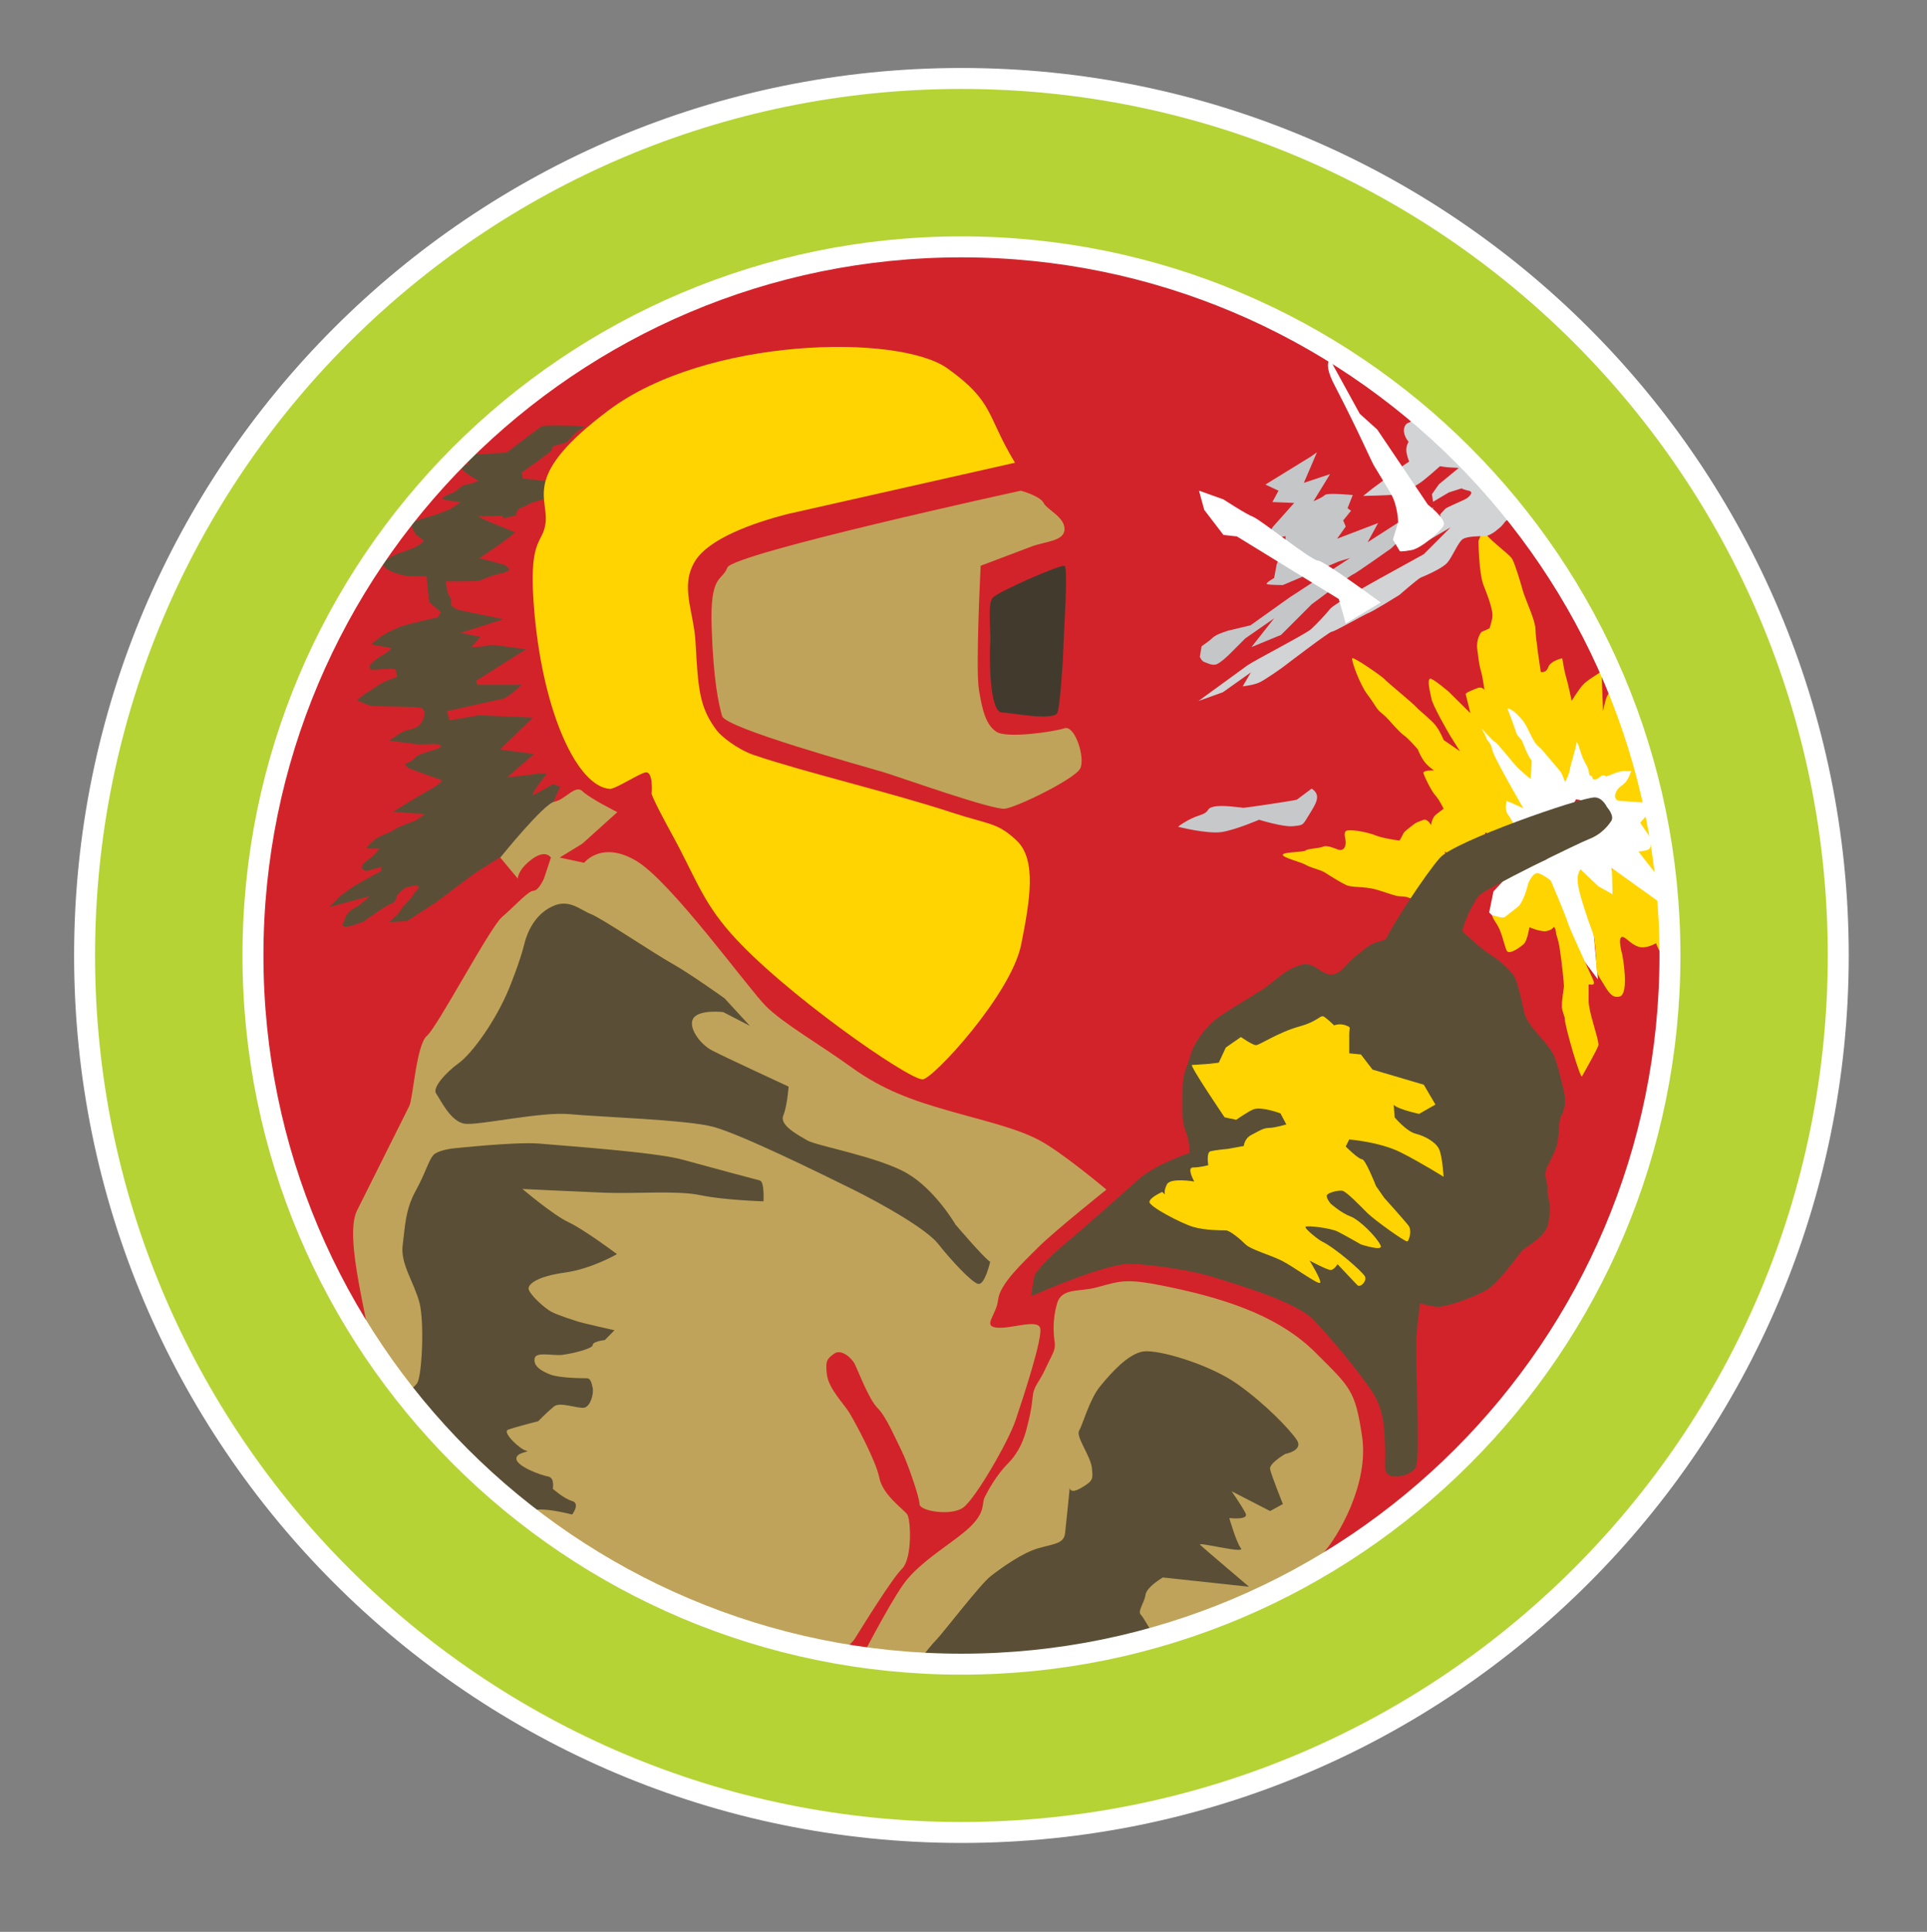 <svg xmlns="http://www.w3.org/2000/svg" xmlns:xlink="http://www.w3.org/1999/xlink" version="1.1" id="circle" x="0px" y="0px" viewBox="0 0 71.833 72" style="enable-background:new 0 0 71.833 72;" xml:space="preserve">
<rect x="0" y="0" width="71.833" height="72" fill="#808080" stroke="none"/>
<path style="fill:#D2232A;stroke:#D2232A;stroke-width:2.084;" d="M62.212,35.61c0,14.565-11.808,26.373-26.373,26.373  c-14.565,0-26.373-11.808-26.373-26.373c0-14.566,11.808-26.374,26.373-26.374C50.405,9.237,62.212,21.044,62.212,35.61z"/>
<path style="fill:#5A4F36;" d="M21.54,15.88c0,0-1.216-0.069-1.355,0.017c-0.14,0.085-1.295,0.968-1.295,0.968  s-0.799,0.049-0.898,0.068c-0.1,0.016-0.319-0.084-0.458,0.084c-0.14,0.17-0.06,0.288-0.06,0.288s-0.199,0-0.259,0.119  c-0.06,0.119,0.619,0.492,0.619,0.492s-0.18,0.102-0.42,0.136c-0.239,0.035-0.358,0.238-0.518,0.306  c-0.159,0.067-0.399,0.153-0.399,0.22c0,0.068,0.678,0.137,0.678,0.137l-0.379,0.253c0,0-0.518,0.222-0.735,0.272  c-0.22,0.05-0.539,0.168-0.68,0.237c-0.138,0.068,0.121,0.44,0.121,0.44l0.298,0.239c0,0-0.12,0.152-0.398,0.271  c-0.279,0.12-0.718,0.239-0.837,0.341c-0.12,0.101-0.418,0.168-0.22,0.374c0.199,0.203,0.737,0.321,0.836,0.321  c0.101,0,0.718,0.019,0.718,0.019l0.099,0.95l0.439,0.39l-0.12,0.186c0,0-1.056,0.237-1.314,0.322  c-0.26,0.085-0.718,0.322-0.818,0.407c-0.1,0.086-0.358,0.273-0.358,0.273l0.776,0.153c0,0-0.199,0.186-0.338,0.253  c-0.139,0.068-0.418,0.289-0.457,0.341c-0.041,0.05-0.061,0.204,0.079,0.204c0.14,0,0.657-0.034,0.657-0.034l0.2,0.016l0.06,0.289  c0,0-0.239,0.069-0.458,0.171c-0.219,0.101-0.478,0.303-0.657,0.406c-0.18,0.102-0.379,0.29-0.379,0.29s0.419,0.22,0.658,0.22  c0.24,0,1.316,0.032,1.414,0.032c0.101,0,0.32,0.035,0.32,0.035s0.14,0.034,0.12,0.238c-0.021,0.203-0.14,0.391-0.279,0.474  c-0.14,0.086-0.44,0.104-0.639,0.24c-0.199,0.135-0.398,0.271-0.398,0.271s0.738,0.084,0.956,0.118c0.22,0.035,0.519,0.017,0.658,0  c0.141-0.017,0.259,0.035,0.259,0.035s0.199,0.067-0.14,0.169c-0.338,0.102-0.697,0.204-0.757,0.305  c-0.061,0.101-0.399,0.255-0.399,0.255l0.14,0.135c0,0,0.996,0.375,1.195,0.425c0.199,0.05-0.338,0.356-0.498,0.442  c-0.161,0.084-1.277,0.763-1.277,0.763l1.198,0.086l-0.339,0.238c0,0-0.679,0.237-0.798,0.338c-0.119,0.102-0.578,0.239-0.758,0.391  c-0.179,0.153-0.298,0.306-0.298,0.306l0.499,0.017c0,0-0.201,0.255-0.419,0.408c-0.22,0.153-0.24,0.238-0.24,0.306  c0,0.068,0.18,0.118,0.18,0.118l0.539-0.152l0.019,0.137c0,0-0.538,0.305-0.796,0.442c-0.26,0.136-0.758,0.493-0.857,0.611  c-0.1,0.118-0.299,0.305-0.299,0.305l1.515-0.406c0,0-0.317,0.27-0.398,0.338c-0.08,0.068-0.399,0.171-0.498,0.426  c-0.1,0.254-0.179,0.355-0.021,0.373c0.161,0.017,0.679-0.188,0.679-0.188s0.916-0.662,1.055-0.679c0.14-0.018,0.2-0.305,0.2-0.305  s0.239-0.29,0.439-0.323c0.198-0.033,0.318-0.05,0.358,0c0.041,0.051-0.079,0.119-0.18,0.289c-0.1,0.17-0.417,0.442-0.477,0.578  c-0.061,0.133-0.439,0.457-0.439,0.457l0.658-0.034l1.056-0.68l1.475-1.104l1.554-0.983c0,0,0.379-0.052,0.559-0.22  c0.18-0.171,0.796-1.359,0.816-1.444c0.021-0.083,0.26-0.577,0.26-0.577l-0.26-0.102c0,0-0.478,0.273-0.717,0.391  c-0.239,0.118,0.479-0.782,0.479-0.782s-0.339-0.017-0.459,0.018c-0.119,0.034-1.016,0.119-1.016,0.119l0.997-0.866l-1.275-0.17  l1.235-1.188l-2.013-0.086l-1.096,0.188l-0.1-0.339c0,0,1.873-0.425,2.072-0.46c0.2-0.035,0.717-0.525,0.717-0.525h-1.654  l-0.041-0.153l1.854-1.171l-0.996-0.136c0,0-0.26-0.051-0.46,0c-0.199,0.05-0.578,0.05-0.578,0.05l0.338-0.375l-0.737-0.151  l1.595-0.508l-1.654-0.34c0,0-0.339-0.119-0.299-0.255c0.04-0.136-0.1-0.322-0.12-0.375c-0.02-0.05-0.08-0.44-0.08-0.44  s1.176,0.016,1.275-0.034c0.1-0.051,0.539-0.204,0.539-0.204s0.319-0.069,0.478-0.136c0.16-0.067-0.019-0.203-0.1-0.236  c-0.079-0.035-0.936-0.255-0.936-0.255s1.395-0.935,1.316-0.969c-0.081-0.034-0.777-0.322-0.877-0.356  c-0.099-0.034-0.499-0.237-0.499-0.237s0.698,0,0.837-0.017c0.14-0.019,0.1,0.101,0.1,0.101l0.498-0.12c0,0-0.04-0.203,0.2-0.288  c0.239-0.085,0.239-0.136,0.398-0.187s0.52-0.152,0.638-0.185c0.119-0.034,0.578-0.391,0.738-0.477  c0.16-0.084-0.956-0.152-0.956-0.152l-0.779-0.084l-0.039-0.221l0.598-0.424l0.519-0.39c0,0,0.02-0.187,0.099-0.187  c0.08,0,0.479-0.136,0.479-0.136s0.279-0.323,0.358-0.374c0.079-0.052,0.299-0.204,0.299-0.204L21.54,15.88z"/>
<path style="fill:#FFD400;" d="M37.836,17.246c-1.077-1.777-0.763-2.262-2.518-3.516c-1.823-1.302-8.986-1.173-12.633,1.563  c-3.236,2.427-2.248,3.217-2.345,4.167c-0.087,0.87-0.689,0.471-0.41,3.467c0.345,3.709,1.602,6.382,2.797,6.475  c0.195,0.015,0.994-0.51,1.303-0.607c0.34-0.112,0.261,0.781,0.261,0.781s-0.022,0.101,0.781,1.562  c0.833,1.516,1.088,2.416,2.17,3.646c1.911,2.171,6.601,5.447,7.149,5.445c0.376-0.004,3.302-3.164,3.675-5.026  c0.327-1.639,0.585-3.162-0.167-3.874c-0.728-0.687-1.034-0.591-2.414-1.045c-2.351-0.77-5.453-1.49-7.365-2.138  c-0.651-0.22-1.244-0.716-1.396-0.915c-0.655-0.864-0.7-1.547-0.796-3.284c-0.065-1.174-0.594-2.1-0.016-3.038  c0.509-0.826,2.128-1.416,3.464-1.755"/>
<path style="fill:#FFFFFF;" d="M60.698,24.994l-1.356,2.877l-0.622-0.258l-0.638-1.326l-0.546,1.706l-1.617-2.909  c0,0-0.369,1.261-0.173,1.456c0.113,0.114,0.371,0.66,0.461,1.086c0.064,0.315,0.015,0.411,0.015,0.411l-1.837-1.699l0.638,1.436  l0.816,1.473l-0.681-0.149l0.208,0.689c0,0,0.343,0.591,0.491,0.688c0.146,0.098,0.588,0.492,0.588,0.492l0.232-0.238l0.309-0.205  l0.256-0.1l0.431-0.095l0.49-0.148l0.359,0.025l0.23-0.419l0.638,0.137l0.456,0.196l-0.152,0.346l-0.238,0.607l-1.108,0.371  l-0.726,0.599l-1.435,0.627l-0.515,0.552l-0.16,0.786l0.491,0.491l0.674-0.559l0.652-1.048l0.404,0.113l1.215,2.673l0.617,0.823  l-0.173-1.887c0,0-0.59-1.341-0.443-1.44c0.148-0.098,0.185-0.356,0.185-0.356l1.214,0.996l0.075-0.552l-0.358-0.904l2.53,1.86  l0.332-0.012l-1.179-1.668l-0.258-0.786l0.503-0.158l-0.577-0.872c0,0,0.325-0.369,0.59-0.369c0.294,0,0.957,0.146,0.957,0.146  s-0.772-0.958-1.167-0.958c-0.393,0-1.423,0.149-1.423,0.149l0.749-1.141l-1.086,0.128l0.865-2.007l0.497-1.252l-0.386-0.827  L60.698,24.994z"/>
<path style="fill:#FFD400;" d="M55.335,19.788c0-0.208-0.221,0.372-0.221,0.372s0.012,1.214,0.188,1.65  c0.331,0.826,0.332,1.029,0.332,1.151c0,0.122-0.105,0.452-0.105,0.452s-0.149,0.082-0.283,0.127  c-0.053,0.018-0.229,0.315-0.177,0.664c0.053,0.347,0.046,0.489,0.14,0.815c0.066,0.225,0.127,0.697,0.127,0.697  s-0.086-0.141-0.261-0.071c-0.175,0.071-0.455,0.173-0.438,0.228c0.017,0.051,0.174,0.706,0.174,0.706l-0.803-0.794  c0,0-0.611-0.524-0.699-0.49c-0.117,0.048,0,0.49,0.052,0.75c0.053,0.262,0.595,1.205,0.699,1.377  C54.166,27.599,54.427,28,54.427,28l-0.611-0.419c0,0-0.123-0.313-0.297-0.54c-0.175-0.226-0.594-0.539-0.734-0.697  c-0.141-0.157-1.083-0.924-1.17-1.028c-0.088-0.105-1.152-0.84-1.208-0.785c-0.052,0.053,0.28,0.976,0.559,1.343  c0.28,0.365,0.34,0.549,0.508,0.68c0.157,0.121,0.313,0.296,0.313,0.296s0.379,0.442,0.555,0.563  c0.174,0.122,0.512,0.517,0.512,0.517s0.052,0.158,0.192,0.384c0.14,0.227,0.413,0.4,0.413,0.4s-0.431-0.017-0.396,0.105  c0.034,0.123,0.285,0.651,0.443,0.826c0.157,0.174,0.309,0.498,0.309,0.498s-0.123,0.088-0.28,0.211  c-0.158,0.123-0.192,0.4-0.192,0.4s-0.123-0.262-0.297-0.192c-0.175,0.069-0.262,0.088-0.385,0.192  c-0.123,0.105-0.315,0.227-0.35,0.314c-0.036,0.086-0.141,0.261-0.141,0.261s-0.606-0.075-0.902-0.197  c-0.297-0.122-1.02-0.256-1.107-0.151c-0.088,0.105,0.018,0.295,0,0.471c-0.017,0.174-0.122,0.243-0.228,0.226  c-0.104-0.018-0.442-0.196-0.599-0.127c-0.157,0.071-0.588,0.076-0.659,0.144c-0.068,0.07-0.821,0.053-0.856,0.158  c-0.035,0.104,0.7,0.285,0.84,0.372c0.14,0.086,0.437,0.168,0.576,0.221c0.14,0.053,0.192,0.103,0.367,0.209  c0.174,0.105,0.401,0.249,0.594,0.337c0.192,0.087,0.681,0.047,1.065,0.151c0.385,0.103,0.699,0.245,0.908,0.262  c0.211,0.017,0.28,0,0.49,0.122c0.21,0.121,0.35,0.208,0.35,0.208l0.175-0.14c0,0-0.332-0.122-0.28-0.208  c0.053-0.088,0.262-0.21,0.315-0.142c0.052,0.071,0.437,0.142,0.489,0.159c0.053,0.017,0.14-0.017,0.07-0.105  c-0.07-0.087-0.384-0.35-0.367-0.418c0.018-0.07-0.087-0.104,0.036-0.158c0.122-0.051,0.523,0,0.628,0.07  c0.104,0.069,0.245,0.088,0.245,0.018c0-0.069-0.472-1.063-0.472-1.063s0.297,0.07,0.49,0.244c0.192,0.174,0.368,0.314,0.368,0.314  s-0.264-0.628-0.281-0.697c-0.018-0.07,0.124-0.102,0.124-0.102s0.122-0.002,0.332,0.102c0.209,0.104,0.488,0.295,0.488,0.295  l0.048-0.7c0,0-0.152-0.275,0.04-0.135c0.193,0.141,0.384,0.33,0.472,0.453c0.088,0.123,0.402,0.351,0.402,0.351  s0.14-0.474,0.052-0.75c-0.087-0.279,0.088-0.332,0.088-0.332s-0.175-0.331-0.28-0.469c-0.106-0.141-0.035-0.472-0.035-0.472  l0.263,0.105l0.367,0.173c0,0-0.576-1.009-0.734-1.307c-0.158-0.296-0.419-0.768-0.437-0.923c-0.018-0.159-0.174-0.315-0.174-0.315  l-0.106-0.244l-0.121-0.208c0,0,0.422,0.482,0.509,0.516c0.087,0.035,0.627,0.721,0.785,0.896c0.158,0.173,0.542,0.487,0.542,0.487  s0.069-0.658,0.036-0.698c-0.141-0.156-0.351-0.731-0.351-0.731l-0.191-0.227c0,0-0.164-0.495-0.342-0.944  c-0.043-0.108,0.261,0.109,0.261,0.109s0.246,0.22,0.369,0.412c0.122,0.191,0.247,0.503,0.369,0.695  c0.122,0.191,0.22,0.207,0.325,0.347c0.104,0.139,0.608,0.706,0.662,0.794c0.052,0.086,0.157,0.364,0.157,0.364  s0.175-0.364,0.175-0.471c0-0.105,0.227-0.783,0.244-0.975c0.017-0.192,0.158,0.366,0.243,0.558c0.088,0.191,0.193,0.312,0.228,0.54  c0.035,0.226,0.087,0.018,0.122,0.175c0.035,0.157,0.228,0.034,0.297-0.034c0.069-0.071,0.192-0.037,0.192-0.037  s0.053-0.104,0.122-0.155c0.07-0.053,0.315-0.401,0.401-0.576c0.088-0.175,0.298-0.593,0.385-0.994  c0.087-0.401,0.35-0.713,0.402-0.871c0.053-0.157,0.624-1.105,0.624-1.105l-0.496-1.19c0,0-0.356,0.274-0.565,0.656  c-0.211,0.384-0.752,1.134-0.821,1.291c-0.07,0.156-0.14,0.541-0.14,0.541l-0.052-1.274c0,0,0.192-0.383,0.034-0.244  c-0.157,0.14-0.577,0.35-0.752,0.559c-0.175,0.208-0.402,0.575-0.402,0.575s-0.121-0.592-0.208-0.889  c-0.088-0.295-0.14-0.697-0.14-0.697s-0.437,0.087-0.524,0.331c-0.087,0.244-0.28,0.175-0.28,0.175s-0.198-1.285-0.198-1.598  c0-0.314-0.378-1.104-0.467-1.418c-0.086-0.315-0.291-0.994-0.395-1.185C56.27,20.643,55.335,19.998,55.335,19.788z"/>
<path style="fill:#FFD400;" d="M60.878,26.526c0,0-0.358,0.358-0.585,0.879c-0.229,0.52-0.424,1.367-0.457,1.498  c-0.033,0.129,0.423-0.18,0.716-0.163c0.359,0.021,0.261-0.065,0.261-0.065s-0.065,0.407-0.358,0.601  c-0.294,0.197-0.327,0.545-0.099,0.57c0.146,0.016,1.596,0.098,1.725,0.131c0.131,0.031,0-2.344,0-2.344l-0.976-1.678L60.878,26.526  z"/>
<path style="fill:#FFD400;" d="M62.441,30.53l-0.945-0.26l-0.357,0.391l0.357,0.521c0,0,0.13,0.425-0.065,0.488  c-0.195,0.065-0.358,0.065-0.358,0.065l1.031,1.313l0.304-0.956c0,0,0.066-0.749,0.131-0.879c0.064-0.129,0.033-0.684,0.033-0.684  H62.441z"/>
<path style="fill:#FFD400;" d="M62.843,34.33l-2.757-1.974l0.023,0.972l-0.53-0.299l-0.664-0.63c0,0-0.137,0.169-0.1,0.497  c0.042,0.365,0.196,0.801,0.266,1.029c0.132,0.431,0.298,0.828,0.331,0.961c0.033,0.133,0.1,0.83,0.1,1.127  c0,0.298,0.066,0.331,0.265,0.663c0.199,0.333,0.332,0.532,0.597,0.465c0.377-0.096,0.1-1.56,0.1-1.56s-0.193-0.662,0-0.662  c0.132,0,0.298,0.264,0.596,0.363c0.299,0.1,0.664-0.132,0.664-0.132s0.033,0.166,0.298,0.565c0.265,0.396,0.961,0.564,0.961,0.564  l-0.298-0.896"/>
<path style="fill:#FFD400;" d="M57.811,32.824c0,0,0.552,1.288,0.643,1.593c0.054,0.18,0.678,1.54,0.916,2.062  c0.163,0.358-0.165,0.148-0.153,0.238c0.01,0.064,0.003,0.206,0.003,0.581c0,0.428,0.336,1.281,0.367,1.634  c0.008,0.096-0.551,1.061-0.613,1.182c-0.061,0.124-0.643-1.867-0.643-2.142c0-0.101-0.102-0.266-0.107-0.445  c-0.009-0.31,0.075-0.665,0.075-0.78c0-0.125-0.082-0.918-0.167-1.456c-0.04-0.252-0.123-0.46-0.123-0.49  c0-0.063-0.05-0.323-0.108-0.229c-0.046,0.076-0.232,0.137-0.306,0.137c-0.245,0-0.583-0.152-0.583-0.152s-0.076,0.488-0.198,0.611  c-0.122,0.123-0.505,0.398-0.628,0.292c-0.065-0.058-0.148-0.489-0.277-0.797c-0.112-0.272-0.274-0.419-0.274-0.52  c0-0.097,0.338,0.142,0.489,0.015c0.198-0.17,0.468-0.344,0.536-0.445c0.199-0.29,0.306-0.781,0.306-0.781s0.168-0.443,0.384-0.384  C57.565,32.611,57.811,32.824,57.811,32.824z"/>
<path style="fill:#5A4F36;" d="M38.443,48.307c0,0,2.769-1.235,3.713-1.204c0.944,0.033,2.475,0.295,3.06,0.492  c0.586,0.192,3.062,0.877,3.746,1.592c0.683,0.717,1.66,1.89,2.181,2.67c0.521,0.782,0.455,1.629,0.489,2.149  c0.032,0.52-0.098,0.847,0.162,0.977c0.261,0.133,0.846-0.031,0.977-0.294c0.13-0.26,0.065-1.822,0.065-2.148  c0-0.325-0.065-2.312-0.032-2.766c0.032-0.458,0.13-1.207,0.13-1.207s0.261,0.098,0.618,0.131c0.359,0.034,1.4-0.356,1.856-0.617  c0.456-0.261,1.107-1.206,1.303-1.434s0.912-0.52,1.009-1.074c0.159-0.897-0.065-0.781-0.032-1.302c0.014-0.234-0.185-0.448,0-0.815  c0.163-0.326,0.293-0.553,0.358-0.813c0.065-0.261,0.065-0.88,0.13-1.01c0.064-0.13,0.26-0.422,0.098-1.072  c-0.163-0.651-0.25-1.04-0.391-1.303c-0.261-0.488-0.969-1.029-1.075-1.563c-0.13-0.651-0.26-1.076-0.326-1.238  c-0.064-0.164-0.455-0.585-0.878-0.846c-0.424-0.261-1.097-0.912-1.097-0.912s0.17-0.688,0.607-1.302  c0.18-0.25,3.787-1.999,4.103-2.118c0.521-0.193,0.782-0.585,0.847-0.683c0.13-0.195-0.162-0.52-0.162-0.52  s-0.164-0.358-0.456-0.358c-0.542,0-5.209,1.627-5.764,2.246c-0.554,0.619-1.833,2.606-1.996,2.997  c-0.04,0.097-0.323,0.119-0.521,0.216c-0.25,0.124-0.437,0.321-0.651,0.477c-0.306,0.221-0.495,0.595-0.782,0.652  c-0.499,0.1-0.651-0.478-1.216-0.348c-0.565,0.132-1.02,0.631-1.411,0.89c-0.391,0.261-1.466,0.879-1.824,1.173  c-0.357,0.293-0.781,0.847-0.911,1.333c-0.13,0.489-0.292,0.588-0.292,1.371c0,0.779-0.033,1.039,0.13,1.464  c0.163,0.422,0.13,0.78,0.13,0.78s-1.269,0.424-1.888,0.979c-0.619,0.552-2.117,1.886-2.638,2.312  c-0.521,0.423-1.172,1.074-1.237,1.269C38.51,47.722,38.443,48.307,38.443,48.307z"/>
<path style="fill:#FFD400;" d="M45.65,41.643c0,0-1.327-1.953-1.214-1.953c0.129,0,0.65-0.042,0.65-0.042l0.347-0.043l0.262-0.564  l0.563-0.391c0,0,0.434,0.303,0.563,0.303c0.13,0,0.826-0.477,1.608-0.694c0.781-0.216,0.781-0.477,0.955-0.348  c0.174,0.131,0.348,0.304,0.348,0.304s0.217-0.087,0.433,0c0.218,0.086,0.131,0.045,0.131,0.348c0,0.303,0,0.694,0,0.694L50.73,39.3  l0.435,0.564l1.91,0.564l0.434,0.739L52.9,41.514c0,0-1.042-0.217-0.998-0.432c0.043-0.219,0.086,0.561,0.086,0.561  s0.435,0.522,0.782,0.61c0.347,0.087,0.738,0.304,0.869,0.562c0.13,0.264,0.174,1.044,0.174,1.044s-0.826-0.521-1.607-0.914  c-0.781-0.389-1.911-0.477-1.911-0.477l-0.131,0.263c0,0,0.478,0.475,0.609,0.475c0.13,0,0.521,0.998,0.521,0.998l0.303,0.436  c0,0,0.783,0.869,0.911,1.043c0.13,0.173,0.022,0.541-0.042,0.585c-0.065,0.042-1.236-0.803-1.498-1.062  c-0.234-0.234-0.781-0.806-0.934-0.828c-0.153-0.021-0.498,0.065-0.564,0.154c-0.065,0.088,0.13,0.325,0.13,0.325  s0.39,0.349,0.737,0.477c0.348,0.131,0.989,0.775,1.129,1.086c0.108,0.238-0.738-0.043-0.738-0.043s-0.607-0.348-0.868-0.479  c-0.26-0.129-1.15-0.237-1.194-0.173c-0.043,0.065,0.49,0.486,0.608,0.542c0.499,0.238,1.518,1.13,1.606,1.304  c0.087,0.174-0.173,0.435-0.282,0.326c-0.108-0.11-0.738-0.781-0.738-0.781s-0.13,0.216-0.26,0.216c-0.13,0-0.782-0.349-0.782-0.349  s0.456,0.738,0.391,0.825c-0.065,0.089-0.997-0.607-1.433-0.825c-0.434-0.215-1.151-0.411-1.346-0.606  c-0.195-0.196-0.585-0.521-0.737-0.521c-0.153,0-0.783,0-1.217-0.13c-0.434-0.129-1.65-0.761-1.628-0.934  c0.021-0.172,0.477-0.368,0.477-0.368l0.284,0.259c0,0-0.35-0.061-0.11-0.541c0.131-0.261,1.021-0.107,1.021-0.107  s-0.303-0.524-0.043-0.524c0.26,0,0.565-0.085,0.565-0.085s-0.086-0.479,0.087-0.521c0.173-0.043,0.651-0.088,0.651-0.088  l0.585-0.107c0,0,0.022-0.282,0.283-0.412c0.26-0.129,0.434-0.261,0.652-0.261c0.216,0,0.65-0.13,0.65-0.13l-0.218-0.412  c0,0-0.694-0.26-0.997-0.154c-0.184,0.065-0.651,0.393-0.651,0.393L45.65,41.643z"/>
<path style="fill:#423B2D;" d="M37.001,22.281c0.205-0.233,2.534-1.251,2.68-1.192c0.148,0.059-0.023,2.34-0.052,3.323  c-0.003,0.092-0.11,2.08-0.234,2.189c-0.292,0.263-1.776-0.056-2.025-0.042c-0.526,0.029-0.485-2.322-0.456-2.644  C36.944,23.594,36.797,22.514,37.001,22.281z"/>
<path style="fill:#C0A35A;" d="M41.244,44.336c0,0-1.953,1.562-2.539,2.148c-0.586,0.587-1.433,1.367-1.498,1.954  c-0.065,0.586-0.586,0.978-0.065,1.042c0.521,0.063,1.497-0.325,1.627,0c0.131,0.325-0.65,2.671-0.911,3.452  c-0.261,0.781-1.498,2.93-1.954,3.255c-0.456,0.326-1.627,0.13-1.627-0.131c0-0.262-0.467-1.584-0.651-1.951  c-0.262-0.521-0.587-1.304-0.912-1.627c-0.326-0.327-0.716-1.37-0.847-1.63c-0.13-0.261-0.522-0.587-0.781-0.391  c-0.26,0.195-0.326,0.259-0.26,0.781c0.064,0.521,0.651,1.104,0.846,1.433c0.195,0.325,0.977,1.757,1.107,2.408  c0.131,0.651,0.912,1.174,1.042,1.368c0.13,0.196,0.194,1.627-0.195,2.019c-0.39,0.389-1.433,2.085-1.759,2.604  c-0.325,0.52-1.692,1.043-1.692,1.043s-3.582-0.784-5.471-1.888c-1.888-1.108-4.688-2.802-4.884-3.323  c-0.195-0.521-5.991-5.47-5.991-6.445c0-0.978-1.042-4.298-0.52-5.34c0.52-1.042,1.823-3.646,1.953-3.908  c0.131-0.262,0.261-2.279,0.652-2.604c0.391-0.326,2.344-4.037,2.8-4.428c0.457-0.39,0.978-0.978,1.172-0.978  c0.195,0,0.391-0.456,0.391-0.456l0.26-0.781c0,0-0.196-0.326-0.716,0.065c-0.522,0.391-0.522,0.716-0.522,0.716l-0.65-0.781  c0,0,1.628-2.018,2.019-2.083c0.391-0.064,0.781-0.651,1.042-0.392c0.26,0.261,1.302,0.782,1.302,0.782l-1.302,1.173l-0.847,0.52  l0.912,0.195c0,0,0.652-0.847,1.954-0.065c1.302,0.782,4.167,4.753,4.819,5.405c0.65,0.65,2.018,1.433,3.19,2.28  c1.172,0.847,2.278,1.237,3.646,1.626c1.368,0.391,2.541,0.65,3.386,1.109C39.616,42.968,41.244,44.336,41.244,44.336z"/>
<path style="fill:#C0A35A;" d="M43.872,61.484c0.304,0.043,2.17-0.866,2.908-1.388c0.738-0.523,1.823-1.433,2.474-2.13  c0.652-0.694,1.78-2.688,1.521-4.428c-0.26-1.736-0.434-1.824-1.736-3.126c-1.278-1.276-3.116-1.953-5.384-2.43  c-1.648-0.348-1.823-0.262-2.778,0c-0.655,0.178-1.302,0-1.475,0.606c-0.174,0.606-0.131,1.131-0.087,1.433  c0.043,0.304-0.087,0.436-0.348,1c-0.26,0.562-0.434,0.608-0.477,1.085c-0.045,0.478-0.13,0.782-0.217,1.129  c-0.087,0.348-0.262,0.869-0.695,1.303c-0.434,0.435-0.737,0.998-0.868,1.256c-0.13,0.262,0.044,0.523-0.521,1.088  c-0.565,0.564-1.91,1.301-2.518,2.17c-0.608,0.867-1.693,2.997-1.693,2.997s3.995,0.258,6.339,0.129  C40.658,62.05,43.872,61.484,43.872,61.484z"/>
<path style="fill:#5A4F36;" d="M42.612,50.37c0.564-0.086,2.474,0.477,3.516,1.215c1.042,0.738,1.955,1.692,2.214,2.083  c0.261,0.392-0.433,0.521-0.433,0.521s-0.607,0.35-0.564,0.567c0.043,0.215,0.477,1.3,0.477,1.3l-0.477,0.261l-1.432-0.737  c0,0,0.391,0.563,0.52,0.826c0.13,0.258-0.608,0.172-0.608,0.172s0.261,0.911,0.434,1.128c0.174,0.218-1.649-0.261-1.52-0.129  c0.131,0.129,1.824,1.562,1.824,1.562l-3.213-0.347c0,0-0.607,0.347-0.651,0.653c-0.043,0.302-0.303,0.604-0.173,0.734  c0.13,0.13,0.52,0.912,0.738,1.043c0.217,0.129,0.738,0.608,0.738,0.608s-3.256,0.693-4.95,0.869  c-1.692,0.174-3.646-0.002-3.863-0.045s-1.39-0.173-1.39-0.173s0.826-1.087,1.086-1.346c0.26-0.261,1.65-2.085,2.041-2.389  c0.391-0.304,1.171-0.87,1.779-1.043c0.608-0.172,0.955-0.172,0.998-0.563c0.044-0.389,0.173-1.691,0.173-1.691s0.001,0.258,0.435,0  c0.436-0.261,0.436-0.308,0.391-0.74c-0.043-0.433-0.608-1.172-0.476-1.386c0.13-0.22,0.39-1.174,0.781-1.652  C41.396,51.193,42.046,50.458,42.612,50.37z"/>
<path style="fill:#5A4F36;" d="M18.995,36.794c-0.499,1.234-1.393,2.466-1.893,2.827c-0.497,0.361-0.995,0.927-0.845,1.135  c0.15,0.204,0.547,1.08,1.095,1.129c0.547,0.052,2.837-0.46,3.882-0.36c1.045,0.101,4.33,0.207,5.325,0.464  c0.997,0.255,4.033,1.748,5.177,2.313c1.143,0.565,2.785,1.493,3.235,2.056c0.447,0.568,1.244,1.44,1.493,1.493  c0.25,0.052,0.448-0.825,0.448-0.825c-0.198-0.1-1.293-1.386-1.293-1.386s-0.747-1.287-1.793-1.903  c-1.045-0.617-3.383-1.029-3.731-1.233c-0.349-0.208-1.046-0.564-0.896-0.928c0.149-0.36,0.198-1.079,0.198-1.079  s-2.339-1.081-2.837-1.338c-0.497-0.255-0.946-0.923-0.696-1.232c0.248-0.307,1.094-0.207,1.094-0.207l0.996,0.514l-0.945-1.027  c0,0-1.295-0.927-1.942-1.287c-0.647-0.359-2.637-1.698-3.036-1.851c-0.399-0.154-0.796-0.565-1.394-0.31  c-0.598,0.257-0.945,0.824-1.096,1.44C19.391,35.818,18.995,36.794,18.995,36.794z"/>
<path style="fill:#5A4F36;" d="M16.859,42.805c0,0,2.385-0.26,3.25-0.183c1.038,0.091,4.333,0.32,5.327,0.596  c0.992,0.274,2.707,0.732,2.888,0.778c0.182,0.046,0.136,0.778,0.136,0.778s-1.489-0.046-2.347-0.229  c-0.857-0.184-2.439-0.047-3.566-0.092c-1.128-0.045-3.07-0.14-3.07-0.14s1.13,0.963,1.717,1.239  c0.586,0.274,1.805,1.189,1.805,1.189s-0.948,0.551-1.941,0.688c-0.994,0.136-1.354,0.41-1.354,0.593  c0,0.186,0.586,0.734,0.857,0.872c0.27,0.138,0.858,0.319,0.992,0.364c0.135,0.047,1.354,0.321,1.354,0.321l-0.361,0.365  c0,0-0.452,0.049-0.452,0.186c0,0.137-0.767,0.32-1.128,0.365c-0.361,0.047-0.995-0.137-1.038,0.138  c-0.045,0.273,0.226,0.459,0.586,0.595c0.36,0.138,1.219,0.138,1.354,0.138c0.136,0,0.181,0.137,0.226,0.365  c0.045,0.229-0.089,0.688-0.316,0.733c-0.226,0.046-0.902-0.231-1.128-0.045c-0.226,0.182-0.587,0.549-0.587,0.549  s-0.902,0.231-1.128,0.319c-0.226,0.093,0.451,0.732,0.677,0.779c0.226,0.047-0.406,0.047-0.362,0.32  c0.045,0.275,0.903,0.593,1.174,0.641c0.271,0.045,0.181,0.458,0.181,0.458s0.406,0.367,0.722,0.457c0.316,0.092,0,0.505,0,0.505  s-0.858-0.229-1.309-0.182c-0.451,0.044-0.723,0.044-0.723,0.044s-3.203-2.562-3.655-3.248c-0.453-0.689-0.812-1.01-0.812-1.01  s0.541-0.228,0.722-0.502c0.181-0.276,0.271-2.247,0.091-2.977c-0.181-0.732-0.722-1.464-0.632-2.151  c0.09-0.687,0.09-1.328,0.497-2.061c0.405-0.732,0.496-1.237,0.722-1.372C16.453,42.851,16.859,42.805,16.859,42.805z"/>
<path style="fill:#C0A35A;" d="M38.053,18.288c0,0-10.744,2.344-10.939,2.866c-0.196,0.521-0.652,0.216-0.586,2.213  c0.065,1.998,0.26,2.865,0.391,3.321c0.13,0.456,5.34,1.889,5.991,2.083c0.65,0.197,4.102,1.433,4.558,1.369  c0.456-0.065,2.604-1.109,2.8-1.5c0.195-0.391-0.196-1.627-0.587-1.498c-0.39,0.131-2.148,0.391-2.539,0.131  c-0.391-0.261-0.521-0.782-0.65-1.563c-0.131-0.781,0.064-4.624,0.064-4.624s1.368-0.521,1.888-0.715  c0.522-0.197,1.238-0.197,1.238-0.652c0-0.458-0.651-0.718-0.781-0.977C38.77,18.483,38.053,18.288,38.053,18.288z"/>
<path style="fill:#C5C6C8;" d="M48.863,17.018L47.17,18.06l0.489,0.228l-0.228,0.423l0.813,0.033l-0.813,0.912l-0.196,0.456  l0.684-0.13v0.228l-0.326,0.814l-0.098,0.521c0,0-0.358,0.194-0.261,0.228c0.099,0.032,0.586,0.032,0.586,0.032l2.084-0.879  l0.423-0.13l-2.246,1.464l-1.466,1.045l-0.814,0.194c0,0-0.455,0.131-0.586,0.26c-0.13,0.131-0.423,0.326-0.423,0.326l-0.066,0.392  c0,0,0.066,0.163,0.164,0.195c0.098,0.032,0.26,0.129,0.423,0.097c0.162-0.031,0.521-0.39,0.521-0.39l0.587-0.586l1.074-0.747  l-0.846,1.072l1.106-0.456l1.14-1.14c0,0,1.433-1.074,1.53-1.107c0.099-0.031,1.433-0.977,1.433-0.977l1.596-1.53l-1.107,0.423  l-1.367,0.879l0.391-0.716l-1.53,0.585l0.325-0.455l-0.097-0.228l0.293-0.359l-0.13-0.096l0.195-0.49c0,0-0.944-0.097-1.042,0  c-0.098,0.099-0.422,0.228-0.422,0.228l0.618-1.009l-0.977,0.326l0.488-1.14L48.863,17.018z"/>
<path style="fill:#D1D3D4;" d="M53.508,15.119l-0.977,0.63c0,0-0.173,0.021-0.195,0.259c-0.023,0.24,0.172,0.457,0.172,0.457  s-0.085,0.131-0.085,0.303c0,0.175,0.107,0.435,0.107,0.435l-0.195,0.13l-1.194,0.89l-0.325,0.26c0,0,1.172-0.022,1.346-0.065  c0.174-0.043,0.586-0.303,0.76-0.412c0.173-0.109,0.759-0.63,0.759-0.63s0.261,0.044,0.349,0.044c0.086,0,0.347,0.021,0.347,0.021  l-0.738,0.608l-0.26,0.369l0.042,0.283l0.587-0.348l0.478-0.152c0,0,0.043,0.042,0.26,0.087c0.218,0.044,0.022,0.217-0.065,0.283  c-0.087,0.064-0.738,0.326-0.804,0.391c-0.064,0.064-0.196,0.217-0.196,0.217s0.132,0.412-0.021,0.543  c-0.152,0.129-0.955,0.737-0.955,0.737l1.368-0.803l-0.998,0.999l-1.693,0.934c0,0-1.651,0.911-1.802,1.107  c-0.151,0.194-0.521,0.585-0.716,0.76c-0.195,0.173-2.126,1.17-2.366,1.344c-0.239,0.176-1.823,1.326-1.823,1.326l0.912-0.327  l1.041-0.738l-0.304,0.52c0,0,0.37-0.043,0.585-0.13c0.219-0.085,0.913-0.586,0.913-0.586s1.758-1.344,1.823-1.323  c0.065,0.022,1.194-0.629,1.368-0.696c0.175-0.063,1.151-0.672,1.151-0.672s0.694-0.607,0.803-0.651  c0.109-0.043,0.782-0.325,0.977-0.543c0.195-0.216,0.413-0.78,0.586-0.889c0.173-0.109,0.629-0.109,0.802-0.109  c0.174,0,0.391-0.153,0.587-0.325c0.195-0.174,0.152-0.26,0.413-0.347c0.261-0.087,0.52-0.305,0.607-0.392  c0.087-0.087-0.629-1.389-0.977-1.823c-0.346-0.435-1.302-1.368-1.475-1.606c-0.174-0.24-0.695-0.348-0.695-0.348L53.508,15.119z"/>
<path style="fill:#FFFFFF;" d="M49.58,13.404c0,0-0.26,0.131,0.164,0.945c0.91,1.75,1.361,2.82,1.487,3.027  c0.042,0.07,0.56,0.919,0.628,1.042c0.25,0.451,0.26,1.042,0.26,1.042l-0.195,0.652l0.261,0.434c0,0,0.076,0.021,0.435-0.044  c0.357-0.065,1.062-0.684,1.194-0.912c0.129-0.229-0.587-0.781-0.587-0.781l-1.888-2.801l-0.651-0.586"/>
<path style="fill:#FFFFFF;" d="M44.891,19.004l0.716,0.934l0.5,0.054l3.799,2.333l0.259,0.911l1.303-0.78  c0,0-2.116-1.564-2.344-1.564c-0.229,0-2.149-1.531-2.41-1.629c-0.26-0.097-1.107-0.65-1.107-0.65l-0.912-0.326"/>
<path style="fill:#C7C8CA;" d="M48.342,29.804c-0.076,0.032-1.909,0.303-1.985,0.303c-0.076,0-0.779-0.119-1.112-0.043  c-0.331,0.078-0.09,0.184-0.537,0.326c-0.446,0.141-0.794,0.423-0.794,0.423s1.106,0.283,1.639,0.195s1.382-0.456,1.382-0.456  s0.908,0.283,1.277,0.239c0.369-0.043,0.336-0.011,0.585-0.422c0.25-0.412,0.478-0.727,0.098-0.977"/>
<path style="fill:#B5D335;stroke:#FFFFFF;stroke-width:0.781;stroke-miterlimit:10;" d="M68.525,35.61  c0,18.051-14.634,32.686-32.686,32.686c-18.052,0-32.686-14.635-32.686-32.686c0-18.051,14.634-32.686,32.686-32.686  C53.891,2.925,68.525,17.559,68.525,35.61z M35.84,9.201c-14.586,0-26.41,11.825-26.41,26.41c0,14.586,11.824,26.412,26.41,26.412  c14.586,0,26.411-11.826,26.411-26.412C62.25,21.025,50.426,9.201,35.84,9.201z"/>
</svg>